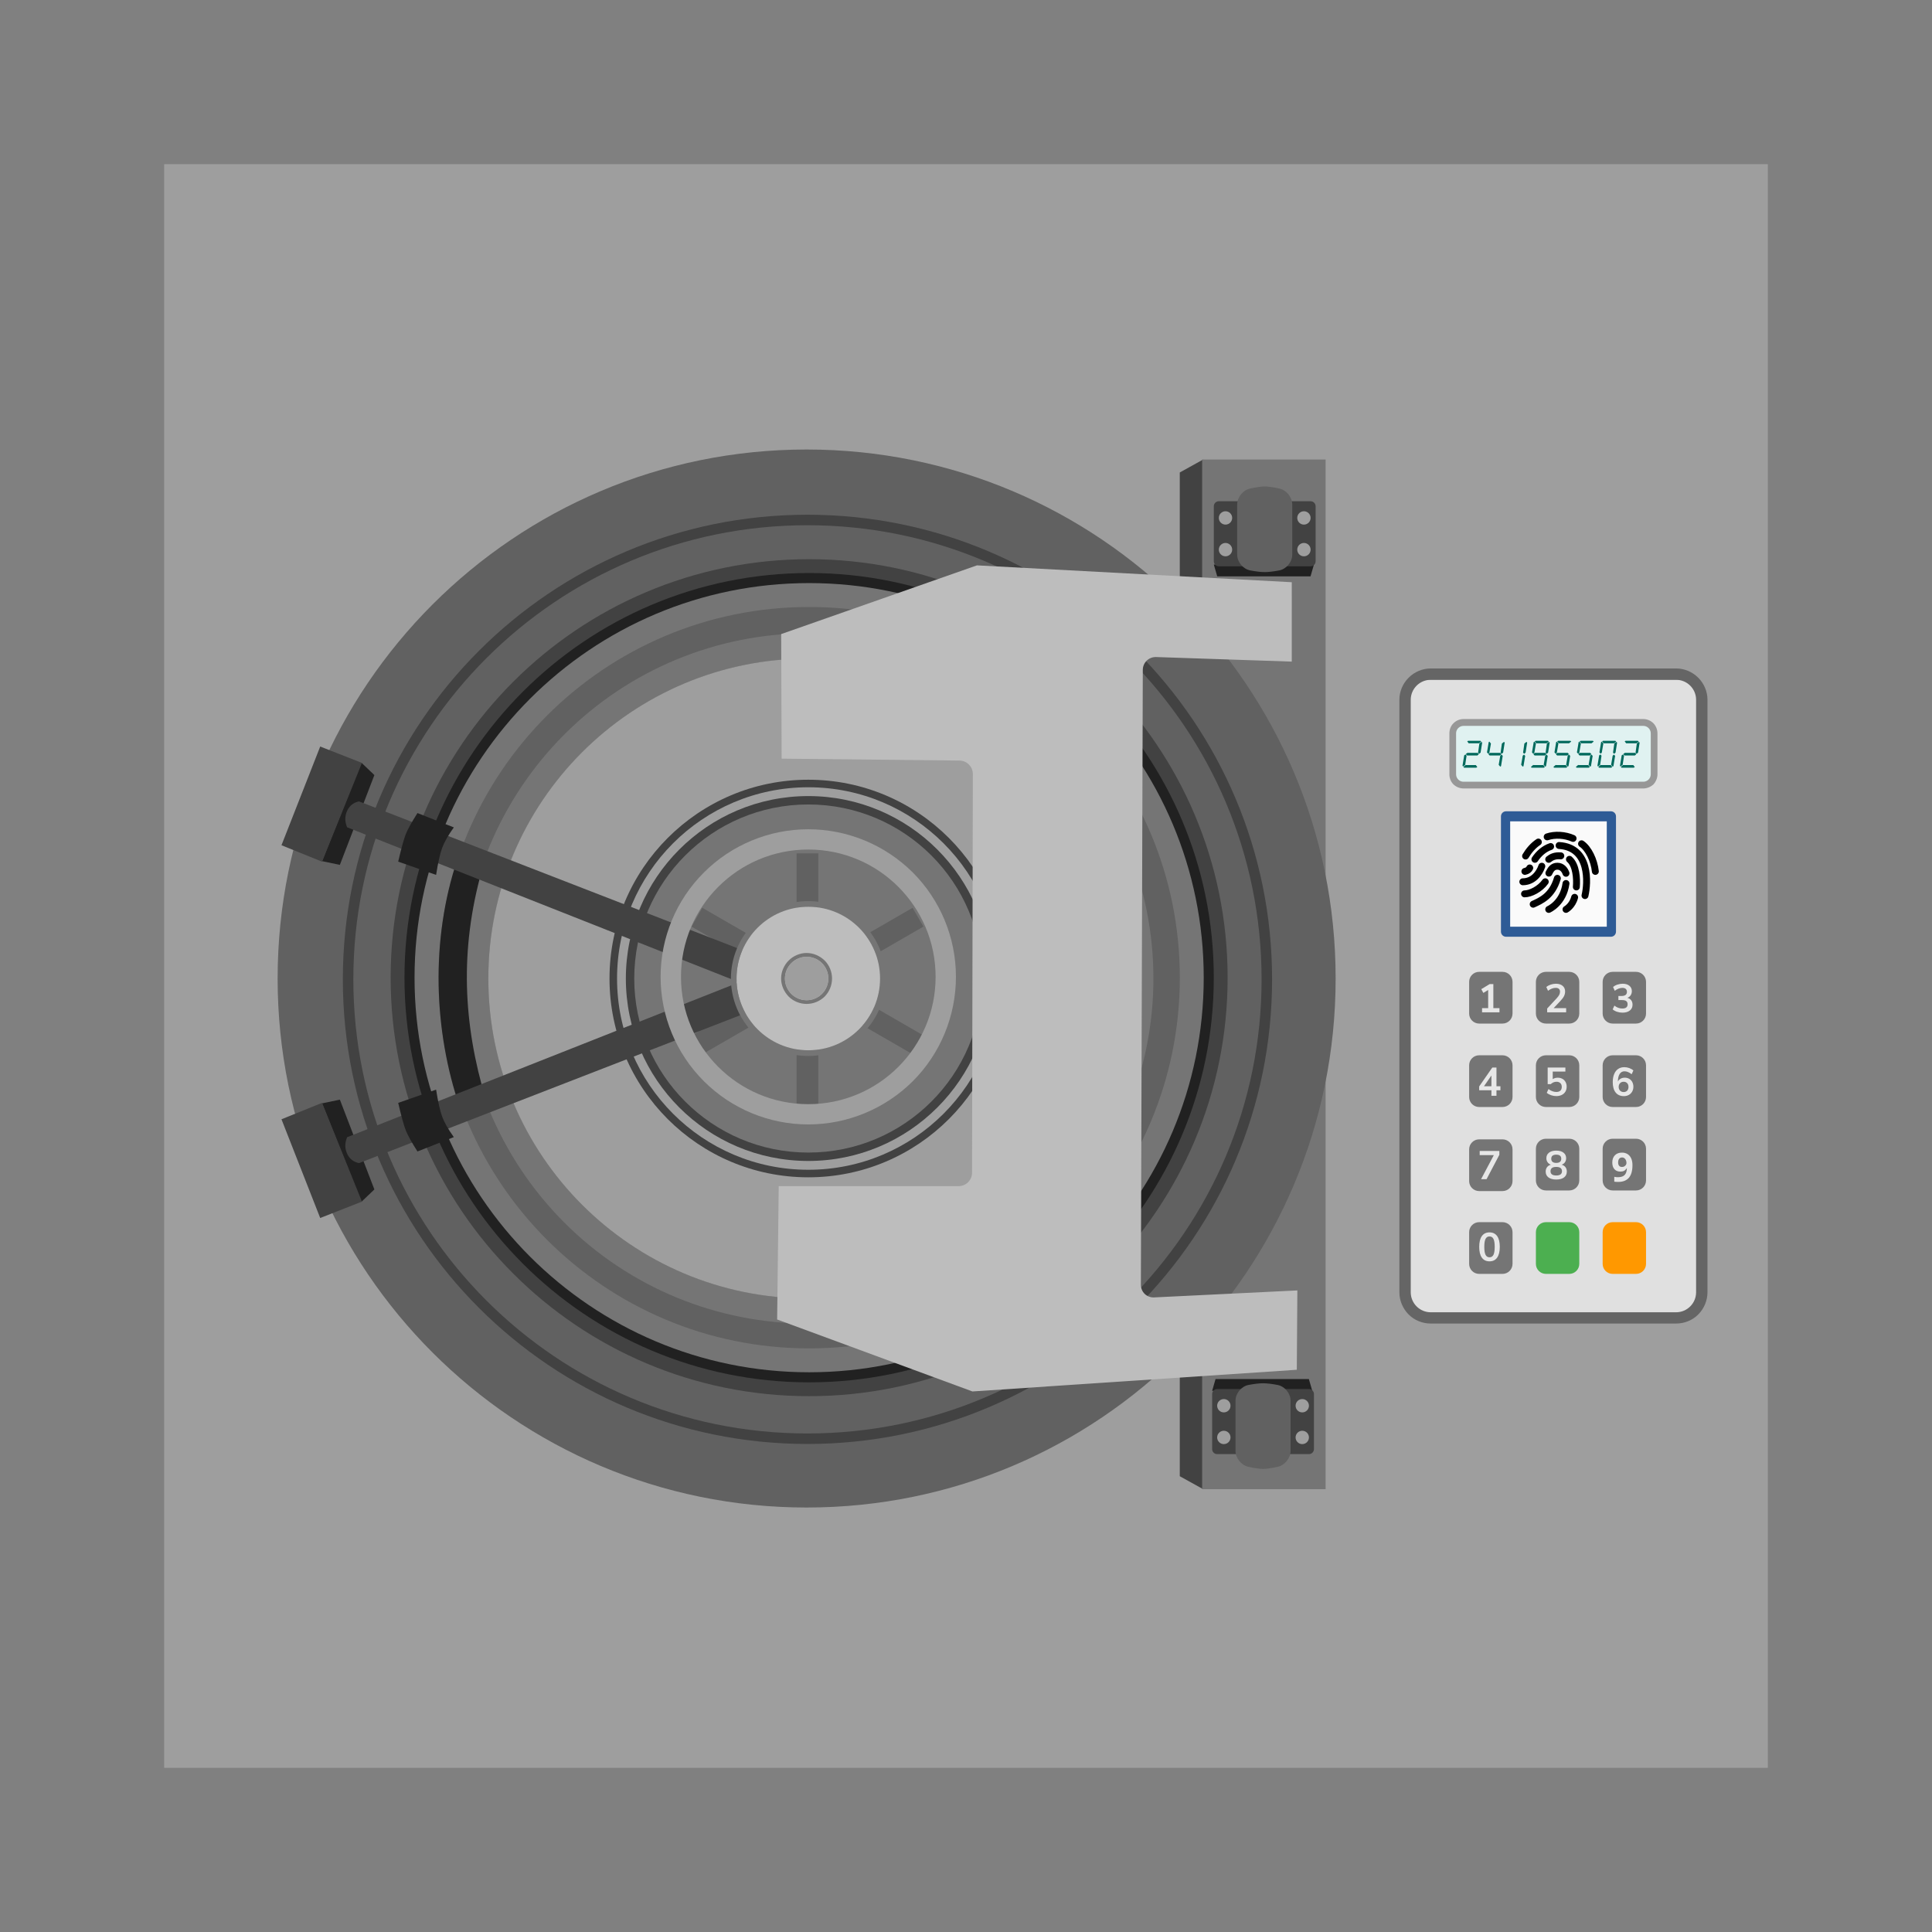 <?xml version="1.0" standalone="no"?>
<!-- Generator: Gravit.io -->
<svg xmlns="http://www.w3.org/2000/svg" xmlns:xlink="http://www.w3.org/1999/xlink" style="isolation:isolate" viewBox="0 0 1024 1024" width="1024" height="1024">
    <rect x="0" y="0" width="1024" height="1024" fill="#808080" stroke="none"/>
    <defs>
        <clipPath id="_clipPath_p3fudrgyEt0JvRwnN728IwUbZ5jbP9MO">
            <rect width="1024" height="1024" />
        </clipPath>
    </defs>
    <g clip-path="url(#_clipPath_p3fudrgyEt0JvRwnN728IwUbZ5jbP9MO)">
        <path d=" M 87 87 L 87 937 L 937 937 L 937 87 L 87 87 Z " fill-rule="evenodd" fill="rgb(158,158,158)" />
        <g id="password">
            <rect x="746.875" y="360.333" width="152.667" height="335.667" transform="matrix(1,0,0,1,0,0)" fill="rgb(224,224,224)" />
            <path d=" M 747.718 370.923 L 747.718 684.919 C 747.718 690.777 752.474 695.533 758.332 695.533 L 888.353 695.533 C 894.211 695.533 898.967 690.777 898.967 684.919 L 898.967 370.923 C 898.967 365.065 894.211 360.309 888.353 360.309 L 758.332 360.309 C 752.474 360.309 747.718 365.065 747.718 370.923 Z  M 741.7 370.9 L 741.7 684.9 C 741.7 689.3 743.5 693.6 746.6 696.7 C 749.7 699.8 753.9 701.5 758.3 701.5 L 888.4 701.5 C 892.8 701.5 897 699.8 900.1 696.7 C 903.2 693.6 905 689.3 905 684.9 L 905 370.9 C 905 366.5 903.2 362.3 900.1 359.2 C 897 356.1 892.8 354.3 888.4 354.3 L 758.3 354.3 C 753.9 354.3 749.7 356.1 746.6 359.2 C 743.5 362.3 741.7 366.5 741.7 370.9 Z " fill-rule="evenodd" fill="rgb(101,101,101)" />
            <path d=" M 778.675 520.403 L 778.675 537.208 C 778.675 540.137 781.053 542.515 783.982 542.515 L 796.365 542.515 C 799.294 542.515 801.672 540.137 801.672 537.208 L 801.672 520.403 C 801.672 517.474 799.294 515.096 796.365 515.096 L 783.982 515.096 C 781.053 515.096 778.675 517.474 778.675 520.403 Z " fill-rule="evenodd" fill="rgb(117,117,117)" />
            <path d=" M 814.055 520.403 L 814.055 537.208 C 814.055 540.137 816.433 542.515 819.362 542.515 L 831.745 542.515 C 834.674 542.515 837.052 540.137 837.052 537.208 L 837.052 520.403 C 837.052 517.474 834.674 515.096 831.745 515.096 L 819.362 515.096 C 816.433 515.096 814.055 517.474 814.055 520.403 Z " fill-rule="evenodd" fill="rgb(117,117,117)" />
            <path d=" M 849.435 520.403 L 849.435 537.208 C 849.435 540.137 851.813 542.515 854.742 542.515 L 867.125 542.515 C 870.054 542.515 872.432 540.137 872.432 537.208 L 872.432 520.403 C 872.432 517.474 870.054 515.096 867.125 515.096 L 854.742 515.096 C 851.813 515.096 849.435 517.474 849.435 520.403 Z " fill-rule="evenodd" fill="rgb(117,117,117)" />
            <path d=" M 778.675 564.627 L 778.675 581.433 C 778.675 584.362 781.053 586.74 783.982 586.74 L 796.365 586.74 C 799.294 586.74 801.672 584.362 801.672 581.433 L 801.672 564.627 C 801.672 561.698 799.294 559.32 796.365 559.32 L 783.982 559.32 C 781.053 559.32 778.675 561.698 778.675 564.627 Z " fill-rule="evenodd" fill="rgb(117,117,117)" />
            <path d=" M 814.055 564.627 L 814.055 581.433 C 814.055 584.362 816.433 586.74 819.362 586.74 L 831.745 586.74 C 834.674 586.74 837.052 584.362 837.052 581.433 L 837.052 564.627 C 837.052 561.698 834.674 559.32 831.745 559.32 L 819.362 559.32 C 816.433 559.32 814.055 561.698 814.055 564.627 Z " fill-rule="evenodd" fill="rgb(117,117,117)" />
            <path d=" M 849.435 564.627 L 849.435 581.433 C 849.435 584.362 851.813 586.74 854.742 586.74 L 867.125 586.74 C 870.054 586.74 872.432 584.362 872.432 581.433 L 872.432 564.627 C 872.432 561.698 870.054 559.32 867.125 559.32 L 854.742 559.32 C 851.813 559.32 849.435 561.698 849.435 564.627 Z " fill-rule="evenodd" fill="rgb(117,117,117)" />
            <path d=" M 778.675 609.186 L 778.675 625.991 C 778.675 628.92 781.053 631.298 783.982 631.298 L 796.365 631.298 C 799.294 631.298 801.672 628.92 801.672 625.991 L 801.672 609.186 C 801.672 606.257 799.294 603.879 796.365 603.879 L 783.982 603.879 C 781.053 603.879 778.675 606.257 778.675 609.186 Z " fill-rule="evenodd" fill="rgb(117,117,117)" />
            <path d=" M 814.055 608.852 L 814.055 625.658 C 814.055 628.587 816.433 630.965 819.362 630.965 L 831.745 630.965 C 834.674 630.965 837.052 628.587 837.052 625.658 L 837.052 608.852 C 837.052 605.923 834.674 603.545 831.745 603.545 L 819.362 603.545 C 816.433 603.545 814.055 605.923 814.055 608.852 Z " fill-rule="evenodd" fill="rgb(117,117,117)" />
            <path d=" M 849.435 608.852 L 849.435 625.658 C 849.435 628.587 851.813 630.965 854.742 630.965 L 867.125 630.965 C 870.054 630.965 872.432 628.587 872.432 625.658 L 872.432 608.852 C 872.432 605.923 870.054 603.545 867.125 603.545 L 854.742 603.545 C 851.813 603.545 849.435 605.923 849.435 608.852 Z " fill-rule="evenodd" fill="rgb(117,117,117)" />
            <path d=" M 778.675 653.077 L 778.675 669.882 C 778.675 672.811 781.053 675.189 783.982 675.189 L 796.365 675.189 C 799.294 675.189 801.672 672.811 801.672 669.882 L 801.672 653.077 C 801.672 650.148 799.294 647.77 796.365 647.77 L 783.982 647.77 C 781.053 647.77 778.675 650.148 778.675 653.077 Z " fill-rule="evenodd" fill="rgb(117,117,117)" />
            <path d=" M 814.055 653.077 L 814.055 669.882 C 814.055 672.811 816.433 675.189 819.362 675.189 L 831.745 675.189 C 834.674 675.189 837.052 672.811 837.052 669.882 L 837.052 653.077 C 837.052 650.148 834.674 647.77 831.745 647.77 L 819.362 647.77 C 816.433 647.77 814.055 650.148 814.055 653.077 Z " fill-rule="evenodd" fill="rgb(76,175,80)" />
            <path d=" M 849.435 653.077 L 849.435 669.882 C 849.435 672.811 851.813 675.189 854.742 675.189 L 867.125 675.189 C 870.054 675.189 872.432 672.811 872.432 669.882 L 872.432 653.077 C 872.432 650.148 870.054 647.77 867.125 647.77 L 854.742 647.77 C 851.813 647.77 849.435 650.148 849.435 653.077 Z " fill-rule="evenodd" fill="rgb(255,152,0)" />
            <path d=" M 791.504 521.591 L 791.504 534.349 L 794.752 534.349 L 794.752 536.557 L 785.518 536.557 L 785.518 534.349 L 788.766 534.349 L 788.766 524.712 L 786.197 526.262 L 785.114 524.266 L 789.551 521.591 L 791.504 521.591 Z " fill="rgb(231,231,231)" />
            <path d=" M 823.445 534.349 L 830.089 534.349 L 830.089 536.557 L 820.027 536.557 L 820.027 534.54 L 825.122 529.064 L 825.122 529.064 Q 826.014 528.087 826.427 527.27 L 826.427 527.27 L 826.427 527.27 Q 826.841 526.453 826.841 525.646 L 826.841 525.646 L 826.841 525.646 Q 826.841 524.627 826.258 524.107 L 826.258 524.107 L 826.258 524.107 Q 825.674 523.587 824.549 523.587 L 824.549 523.587 L 824.549 523.587 Q 822.532 523.587 820.494 525.137 L 820.494 525.137 L 819.581 523.141 L 819.581 523.141 Q 820.473 522.356 821.863 521.878 L 821.863 521.878 L 821.863 521.878 Q 823.254 521.4 824.655 521.4 L 824.655 521.4 L 824.655 521.4 Q 826.905 521.4 828.221 522.504 L 828.221 522.504 L 828.221 522.504 Q 829.537 523.608 829.537 525.476 L 829.537 525.476 L 829.537 525.476 Q 829.537 526.771 828.985 527.907 L 828.985 527.907 L 828.985 527.907 Q 828.434 529.042 827.117 530.443 L 827.117 530.443 L 823.445 534.349 Z " fill="rgb(231,231,231)" />
            <path d=" M 862.54 528.873 L 862.54 528.873 Q 863.856 529.212 864.567 530.157 L 864.567 530.157 L 864.567 530.157 Q 865.278 531.102 865.278 532.503 L 865.278 532.503 L 865.278 532.503 Q 865.278 534.456 863.845 535.591 L 863.845 535.591 L 863.845 535.591 Q 862.412 536.727 859.95 536.727 L 859.95 536.727 L 859.95 536.727 Q 858.443 536.727 857.052 536.26 L 857.052 536.26 L 857.052 536.26 Q 855.662 535.793 854.749 534.986 L 854.749 534.986 L 855.662 532.991 L 855.662 532.991 Q 857.615 534.54 859.844 534.54 L 859.844 534.54 L 859.844 534.54 Q 861.266 534.54 861.966 533.978 L 861.966 533.978 L 861.966 533.978 Q 862.667 533.415 862.667 532.269 L 862.667 532.269 L 862.667 532.269 Q 862.667 531.144 861.956 530.603 L 861.956 530.603 L 861.956 530.603 Q 861.245 530.061 859.759 530.061 L 859.759 530.061 L 857.785 530.061 L 857.785 527.896 L 859.398 527.896 L 859.398 527.896 Q 862.306 527.896 862.306 525.71 L 862.306 525.71 L 862.306 525.71 Q 862.306 524.691 861.68 524.139 L 861.68 524.139 L 861.68 524.139 Q 861.054 523.587 859.907 523.587 L 859.907 523.587 L 859.907 523.587 Q 858.91 523.587 857.88 523.98 L 857.88 523.98 L 857.88 523.98 Q 856.851 524.372 855.874 525.137 L 855.874 525.137 L 854.961 523.141 L 854.961 523.141 Q 855.853 522.334 857.243 521.867 L 857.243 521.867 L 857.243 521.867 Q 858.634 521.4 860.077 521.4 L 860.077 521.4 L 860.077 521.4 Q 862.285 521.4 863.601 522.472 L 863.601 522.472 L 863.601 522.472 Q 864.917 523.544 864.917 525.37 L 864.917 525.37 L 864.917 525.37 Q 864.896 526.622 864.27 527.546 L 864.27 527.546 L 864.27 527.546 Q 863.643 528.469 862.54 528.873 L 862.54 528.873 Z " fill="rgb(231,231,231)" />
            <path d=" M 793.16 575.73 L 795.261 575.73 L 795.261 577.852 L 793.16 577.852 L 793.16 580.782 L 790.485 580.782 L 790.485 577.852 L 783.989 577.852 L 783.989 575.836 L 790.952 565.816 L 793.16 565.816 L 793.16 575.73 Z  M 790.485 570.019 L 786.537 575.73 L 790.485 575.73 L 790.485 570.019 Z " fill-rule="evenodd" fill="rgb(231,231,231)" />
            <path d=" M 825.653 571.208 L 825.653 571.208 Q 827.054 571.208 828.126 571.813 L 828.126 571.813 L 828.126 571.813 Q 829.198 572.418 829.781 573.501 L 829.781 573.501 L 829.781 573.501 Q 830.365 574.583 830.365 575.984 L 830.365 575.984 L 830.365 575.984 Q 830.365 577.47 829.686 578.595 L 829.686 578.595 L 829.686 578.595 Q 829.007 579.721 827.765 580.336 L 827.765 580.336 L 827.765 580.336 Q 826.523 580.952 824.846 580.952 L 824.846 580.952 L 824.846 580.952 Q 823.445 580.952 822.076 580.474 L 822.076 580.474 L 822.076 580.474 Q 820.707 579.996 819.815 579.211 L 819.815 579.211 L 820.728 577.216 L 820.728 577.216 Q 822.766 578.765 824.888 578.765 L 824.888 578.765 L 824.888 578.765 Q 826.289 578.765 827.032 578.065 L 827.032 578.065 L 827.032 578.065 Q 827.775 577.364 827.775 576.069 L 827.775 576.069 L 827.775 576.069 Q 827.775 574.817 827.022 574.084 L 827.022 574.084 L 827.022 574.084 Q 826.268 573.352 824.973 573.352 L 824.973 573.352 L 824.973 573.352 Q 824.103 573.352 823.328 573.681 L 823.328 573.681 L 823.328 573.681 Q 822.553 574.01 821.938 574.626 L 821.938 574.626 L 820.303 574.626 L 820.303 565.816 L 829.686 565.816 L 829.686 567.939 L 822.978 567.939 L 822.978 571.972 L 822.978 571.972 Q 824.061 571.208 825.653 571.208 L 825.653 571.208 Z " fill="rgb(231,231,231)" />
            <path d=" M 861.16 571.187 L 861.16 571.187 Q 862.476 571.187 863.516 571.792 L 863.516 571.792 L 863.516 571.792 Q 864.556 572.397 865.14 573.49 L 865.14 573.49 L 865.14 573.49 Q 865.724 574.583 865.724 575.984 L 865.724 575.984 L 865.724 575.984 Q 865.724 577.428 865.087 578.564 L 865.087 578.564 L 865.087 578.564 Q 864.45 579.699 863.304 580.336 L 863.304 580.336 L 863.304 580.336 Q 862.158 580.973 860.714 580.973 L 860.714 580.973 L 860.714 580.973 Q 857.87 580.973 856.331 579.052 L 856.331 579.052 L 856.331 579.052 Q 854.791 577.131 854.791 573.564 L 854.791 573.564 L 854.791 573.564 Q 854.791 571.102 855.524 569.308 L 855.524 569.308 L 855.524 569.308 Q 856.256 567.514 857.636 566.57 L 857.636 566.57 L 857.636 566.57 Q 859.016 565.625 860.905 565.625 L 860.905 565.625 L 860.905 565.625 Q 862.242 565.625 863.516 566.082 L 863.516 566.082 L 863.516 566.082 Q 864.79 566.538 865.724 567.366 L 865.724 567.366 L 864.811 569.361 L 864.811 569.361 Q 862.837 567.812 861.011 567.812 L 861.011 567.812 L 861.011 567.812 Q 859.377 567.812 858.464 569.202 L 858.464 569.202 L 858.464 569.202 Q 857.551 570.593 857.509 573.225 L 857.509 573.225 L 857.509 573.225 Q 857.997 572.27 858.973 571.728 L 858.973 571.728 L 858.973 571.728 Q 859.95 571.187 861.16 571.187 L 861.16 571.187 Z  M 860.587 578.808 L 860.587 578.808 Q 861.754 578.808 862.444 578.065 L 862.444 578.065 L 862.444 578.065 Q 863.134 577.322 863.134 576.069 L 863.134 576.069 L 863.134 576.069 Q 863.134 574.838 862.434 574.095 L 862.434 574.095 L 862.434 574.095 Q 861.733 573.352 860.565 573.352 L 860.565 573.352 L 860.565 573.352 Q 859.398 573.352 858.666 574.106 L 858.666 574.106 L 858.666 574.106 Q 857.933 574.859 857.933 576.069 L 857.933 576.069 L 857.933 576.069 Q 857.933 577.301 858.666 578.054 L 858.666 578.054 L 858.666 578.054 Q 859.398 578.808 860.587 578.808 L 860.587 578.808 Z " fill-rule="evenodd" fill="rgb(231,231,231)" />
            <path d=" M 784.265 612.249 L 784.265 610.041 L 794.688 610.041 L 794.688 612.079 L 787.895 625.007 L 784.987 625.007 L 791.759 612.249 L 784.265 612.249 Z " fill="rgb(231,231,231)" />
            <path d=" M 827.712 617.322 L 827.712 617.322 Q 829.028 617.683 829.739 618.638 L 829.739 618.638 L 829.739 618.638 Q 830.45 619.594 830.45 620.973 L 830.45 620.973 L 830.45 620.973 Q 830.45 622.948 828.964 624.062 L 828.964 624.062 L 828.964 624.062 Q 827.478 625.176 824.846 625.176 L 824.846 625.176 L 824.846 625.176 Q 822.214 625.176 820.728 624.062 L 820.728 624.062 L 820.728 624.062 Q 819.242 622.948 819.242 620.973 L 819.242 620.973 L 819.242 620.973 Q 819.242 619.594 819.964 618.628 L 819.964 618.628 L 819.964 618.628 Q 820.685 617.662 822.001 617.322 L 822.001 617.322 L 822.001 617.322 Q 820.876 616.898 820.24 615.995 L 820.24 615.995 L 820.24 615.995 Q 819.603 615.093 819.603 613.883 L 819.603 613.883 L 819.603 613.883 Q 819.603 612.015 821.004 610.933 L 821.004 610.933 L 821.004 610.933 Q 822.405 609.85 824.846 609.85 L 824.846 609.85 L 824.846 609.85 Q 827.287 609.85 828.688 610.933 L 828.688 610.933 L 828.688 610.933 Q 830.089 612.015 830.089 613.883 L 830.089 613.883 L 830.089 613.883 Q 830.089 615.114 829.452 616.027 L 829.452 616.027 L 829.452 616.027 Q 828.816 616.94 827.712 617.322 L 827.712 617.322 Z  M 824.846 611.994 L 824.846 611.994 Q 822.193 611.994 822.193 614.159 L 822.193 614.159 L 822.193 614.159 Q 822.193 615.242 822.861 615.804 L 822.861 615.804 L 822.861 615.804 Q 823.53 616.367 824.846 616.367 L 824.846 616.367 L 824.846 616.367 Q 826.162 616.367 826.831 615.804 L 826.831 615.804 L 826.831 615.804 Q 827.499 615.242 827.499 614.159 L 827.499 614.159 L 827.499 614.159 Q 827.499 611.994 824.846 611.994 L 824.846 611.994 Z  M 824.846 623.032 L 824.846 623.032 Q 827.882 623.032 827.882 620.761 L 827.882 620.761 L 827.882 620.761 Q 827.882 618.49 824.846 618.49 L 824.846 618.49 L 824.846 618.49 Q 821.81 618.49 821.81 620.761 L 821.81 620.761 L 821.81 620.761 Q 821.81 623.032 824.846 623.032 L 824.846 623.032 Z " fill-rule="evenodd" fill="rgb(231,231,231)" />
            <path d=" M 865.238 617.549 L 865.238 617.549 L 865.238 617.549 Q 865.238 622.026 863.352 624.234 L 863.352 624.234 L 863.352 624.234 Q 861.465 626.442 857.641 626.442 L 857.641 626.442 L 857.641 626.442 Q 856.293 626.442 855.599 626.297 L 855.599 626.297 L 855.599 623.726 L 855.599 623.726 Q 856.469 623.944 857.423 623.944 L 857.423 623.944 L 857.423 623.944 Q 859.03 623.944 860.066 623.472 L 860.066 623.472 L 860.066 623.472 Q 861.103 623.001 861.652 621.99 L 861.652 621.99 L 861.652 621.99 Q 862.201 620.979 862.284 619.207 L 862.284 619.207 L 862.16 619.207 L 862.16 619.207 Q 861.559 620.181 860.771 620.575 L 860.771 620.575 L 860.771 620.575 Q 859.983 620.969 858.802 620.969 L 858.802 620.969 L 858.802 620.969 Q 856.822 620.969 855.682 619.699 L 855.682 619.699 L 855.682 619.699 Q 854.542 618.43 854.542 616.17 L 854.542 616.17 L 854.542 616.17 Q 854.542 613.734 855.925 612.319 L 855.925 612.319 L 855.925 612.319 Q 857.309 610.905 859.693 610.905 L 859.693 610.905 L 859.693 610.905 Q 861.372 610.905 862.632 611.692 L 862.632 611.692 L 862.632 611.692 Q 863.891 612.48 864.565 613.978 L 864.565 613.978 L 864.565 613.978 Q 865.238 615.476 865.238 617.549 Z  M 859.755 613.475 L 859.755 613.475 L 859.755 613.475 Q 858.76 613.475 858.2 614.159 L 858.2 614.159 L 858.2 614.159 Q 857.641 614.843 857.641 616.129 L 857.641 616.129 L 857.641 616.129 Q 857.641 617.227 858.149 617.87 L 858.149 617.87 L 858.149 617.87 Q 858.656 618.513 859.693 618.513 L 859.693 618.513 L 859.693 618.513 Q 860.667 618.513 861.362 617.875 L 861.362 617.875 L 861.362 617.875 Q 862.056 617.238 862.056 616.408 L 862.056 616.408 L 862.056 616.408 Q 862.056 615.175 861.408 614.325 L 861.408 614.325 L 861.408 614.325 Q 860.761 613.475 859.755 613.475 Z " fill-rule="evenodd" fill="rgb(231,231,231)" />
            <path d=" M 789.466 668.538 L 789.466 668.538 Q 786.813 668.538 785.412 666.574 L 785.412 666.574 L 785.412 666.574 Q 784.011 664.611 784.011 660.854 L 784.011 660.854 L 784.011 660.854 Q 784.011 657.117 785.412 655.154 L 785.412 655.154 L 785.412 655.154 Q 786.813 653.19 789.466 653.19 L 789.466 653.19 L 789.466 653.19 Q 792.12 653.19 793.521 655.154 L 793.521 655.154 L 793.521 655.154 Q 794.922 657.117 794.922 660.854 L 794.922 660.854 L 794.922 660.854 Q 794.922 664.59 793.521 666.564 L 793.521 666.564 L 793.521 666.564 Q 792.12 668.538 789.466 668.538 L 789.466 668.538 Z  M 789.466 666.394 L 789.466 666.394 Q 790.91 666.394 791.568 665.067 L 791.568 665.067 L 791.568 665.067 Q 792.226 663.74 792.226 660.854 L 792.226 660.854 L 792.226 660.854 Q 792.226 657.945 791.568 656.64 L 791.568 656.64 L 791.568 656.64 Q 790.91 655.334 789.466 655.334 L 789.466 655.334 L 789.466 655.334 Q 788.023 655.334 787.365 656.65 L 787.365 656.65 L 787.365 656.65 Q 786.707 657.966 786.707 660.854 L 786.707 660.854 L 786.707 660.854 Q 786.707 663.74 787.365 665.067 L 787.365 665.067 L 787.365 665.067 Q 788.023 666.394 789.466 666.394 L 789.466 666.394 Z " fill-rule="evenodd" fill="rgb(231,231,231)" />
            <path d=" M 795.536 432.693 L 795.536 493.807 C 795.536 495.293 796.743 496.5 798.229 496.5 L 853.817 496.5 C 855.304 496.5 856.511 495.293 856.511 493.807 L 856.511 432.693 C 856.511 431.207 855.304 430 853.817 430 L 798.229 430 C 796.743 430 795.536 431.207 795.536 432.693 Z " fill-rule="evenodd" fill="rgb(46,91,150)" />
            <path d=" M 800.422 435.329 L 800.422 491.171 L 851.625 491.171 L 851.625 435.329 L 800.422 435.329 Z " fill-rule="evenodd" fill="rgb(250,250,250)" />
            <path d=" M 838.248 447.215 C 841.91 449.687 844.931 455.911 845.572 461.861 M 820.032 443.553 C 824.06 442.18 829.461 442.455 833.763 444.377 M 808.59 453.714 C 810.329 450.785 812.617 448.13 815.364 446.3 M 812.617 479.254 C 816.554 477.423 822.687 474.951 825.433 465.523 M 819.025 467.354 C 816.187 471.29 811.153 473.761 808.04 473.761 M 830.01 462.868 C 829.369 461.037 827.904 459.115 825.433 459.115 C 822.87 459.115 821.863 460.946 820.947 462.777 M 820.856 482 C 820.856 482 828.545 478.705 830.01 468.269 M 817.194 459.115 C 815.913 462.868 812.617 467.354 807.125 467.354 M 827.264 453.623 C 824.06 453.348 822.229 454.355 820.856 455.454 M 835.502 470.1 C 835.868 465.614 835.411 458.566 831.841 455.454 M 830.01 482 C 830.01 482 833.397 480.169 834.587 475.592 M 810.787 460.031 C 810.42 460.854 809.597 461.587 808.223 461.861 M 821.863 448.68 C 818.384 449.87 815.547 452.433 813.533 455.454 M 840.079 474.677 C 841.635 468.178 842.917 449.137 826.348 448.13" fill="none" vector-effect="non-scaling-stroke" stroke-width="3.662" stroke="rgb(0,0,0)" stroke-linejoin="round" stroke-linecap="round" stroke-miterlimit="10" />
            <rect x="771.75" y="384.25" width="103.5" height="30.5" transform="matrix(1,0,0,1,0,0)" fill="rgb(224,242,241)" />
            <path d=" M 771.745 388.699 L 771.745 410.368 C 771.745 412.559 773.524 414.337 775.714 414.337 L 870.972 414.337 C 873.163 414.337 874.941 412.559 874.941 410.368 L 874.941 388.699 C 874.941 386.508 873.163 384.729 870.972 384.729 L 775.714 384.729 C 773.524 384.729 771.745 386.508 771.745 388.699 Z  M 768.2 388.73 L 768.2 410.359 C 768.2 412.334 768.918 414.308 770.354 415.744 C 771.79 417.091 773.675 417.898 775.739 417.898 L 870.961 417.898 C 872.936 417.898 874.91 417.091 876.346 415.744 C 877.692 414.308 878.5 412.334 878.5 410.359 L 878.5 388.73 C 878.5 386.666 877.692 384.781 876.346 383.345 C 874.91 381.909 872.936 381.102 870.961 381.102 L 775.739 381.102 C 773.675 381.102 771.79 381.909 770.354 383.345 C 768.918 384.781 768.2 386.666 768.2 388.73 Z " fill-rule="evenodd" fill="rgb(151,151,151)" />
            <path d=" M 777.66 392.923 L 778.147 392.645 L 784.673 392.645 L 785.081 393.052 L 783.918 393.966 L 778.435 393.966 L 777.66 392.923 Z  M 784.097 394.085 L 785.229 393.201 L 785.577 393.619 L 784.743 398.903 L 783.978 399.529 L 783.422 398.903 L 784.097 394.085 Z  M 776.895 399.668 L 777.73 399.042 L 783.243 399.042 L 783.839 399.698 L 783.054 400.423 L 777.591 400.423 L 776.895 399.668 Z  M 776.061 400.353 L 776.756 399.867 L 777.313 400.562 L 776.588 405.35 L 775.435 406.264 L 775.157 405.846 L 776.061 400.353 Z  M 775.644 406.472 L 776.786 405.489 L 782.22 405.499 L 783.004 406.542 L 782.448 406.889 L 775.992 406.889 L 775.644 406.472 Z  M 789.044 393.34 L 789.392 393.062 L 790.226 394.105 L 789.392 398.973 L 788.746 399.469 L 788.14 398.764 L 789.044 393.34 Z  M 796.037 394.085 L 797.169 393.201 L 797.517 393.619 L 796.683 398.903 L 795.918 399.529 L 795.361 398.903 L 796.037 394.085 Z  M 788.835 399.668 L 789.67 399.042 L 795.183 399.042 L 795.779 399.698 L 794.994 400.423 L 789.531 400.423 L 788.835 399.668 Z  M 795.163 400.552 L 795.848 399.936 L 796.474 400.631 L 795.57 406.075 L 795.153 406.333 L 794.338 405.35 L 795.163 400.552 Z  M 807.947 394.085 L 809.079 393.201 L 809.427 393.619 L 808.593 398.903 L 807.828 399.529 L 807.271 398.903 L 807.947 394.085 Z  M 807.073 400.552 L 807.758 399.936 L 808.384 400.631 L 807.48 406.075 L 807.063 406.333 L 806.248 405.35 L 807.073 400.552 Z  M 813.45 392.923 L 813.937 392.645 L 820.463 392.645 L 820.87 393.052 L 819.708 393.966 L 814.225 393.966 L 813.45 392.923 Z  M 812.894 393.34 L 813.241 393.062 L 814.076 394.105 L 813.241 398.973 L 812.596 399.469 L 811.99 398.764 L 812.894 393.34 Z  M 819.887 394.085 L 821.019 393.201 L 821.367 393.619 L 820.532 398.903 L 819.768 399.529 L 819.211 398.903 L 819.887 394.085 Z  M 812.685 399.668 L 813.52 399.042 L 819.032 399.042 L 819.628 399.698 L 818.844 400.423 L 813.38 400.423 L 812.685 399.668 Z  M 819.013 400.552 L 819.698 399.936 L 820.324 400.631 L 819.42 406.075 L 819.003 406.333 L 818.188 405.35 L 819.013 400.552 Z  M 811.434 406.472 L 812.576 405.489 L 818.009 405.499 L 818.794 406.542 L 818.238 406.889 L 811.781 406.889 L 811.434 406.472 Z  M 825.36 392.923 L 825.847 392.645 L 832.373 392.645 L 832.78 393.052 L 831.618 393.966 L 826.135 393.966 L 825.36 392.923 Z  M 824.804 393.34 L 825.151 393.062 L 825.986 394.105 L 825.151 398.973 L 824.506 399.469 L 823.9 398.764 L 824.804 393.34 Z  M 824.595 399.668 L 825.43 399.042 L 830.943 399.042 L 831.539 399.698 L 830.754 400.423 L 825.29 400.423 L 824.595 399.668 Z  M 830.923 400.552 L 831.608 399.936 L 832.234 400.631 L 831.33 406.075 L 830.913 406.333 L 830.098 405.35 L 830.923 400.552 Z  M 823.344 406.472 L 824.486 405.489 L 829.919 405.499 L 830.704 406.542 L 830.148 406.889 L 823.691 406.889 L 823.344 406.472 Z  M 837.27 392.923 L 837.757 392.645 L 844.283 392.645 L 844.69 393.052 L 843.528 393.966 L 838.045 393.966 L 837.27 392.923 Z  M 836.714 393.34 L 837.061 393.062 L 837.896 394.105 L 837.061 398.973 L 836.416 399.469 L 835.81 398.764 L 836.714 393.34 Z  M 836.505 399.668 L 837.34 399.042 L 842.853 399.042 L 843.449 399.698 L 842.664 400.423 L 837.201 400.423 L 836.505 399.668 Z  M 842.833 400.552 L 843.518 399.936 L 844.144 400.631 L 843.24 406.075 L 842.823 406.333 L 842.008 405.35 L 842.833 400.552 Z  M 835.254 406.472 L 836.396 405.489 L 841.829 405.499 L 842.614 406.542 L 842.058 406.889 L 835.601 406.889 L 835.254 406.472 Z  M 849.18 392.923 L 849.667 392.645 L 856.193 392.645 L 856.6 393.052 L 855.438 393.966 L 849.955 393.966 L 849.18 392.923 Z  M 848.624 393.34 L 848.971 393.062 L 849.806 394.105 L 848.971 398.973 L 848.326 399.469 L 847.72 398.764 L 848.624 393.34 Z  M 855.617 394.085 L 856.749 393.201 L 857.097 393.619 L 856.263 398.903 L 855.498 399.529 L 854.941 398.903 L 855.617 394.085 Z  M 847.581 400.353 L 848.276 399.867 L 848.832 400.562 L 848.107 405.35 L 846.955 406.264 L 846.677 405.846 L 847.581 400.353 Z  M 854.743 400.552 L 855.428 399.936 L 856.054 400.631 L 855.15 406.075 L 854.733 406.333 L 853.918 405.35 L 854.743 400.552 Z  M 847.164 406.472 L 848.306 405.489 L 853.739 405.499 L 854.524 406.542 L 853.968 406.889 L 847.511 406.889 L 847.164 406.472 Z  M 861.12 392.923 L 861.607 392.645 L 868.133 392.645 L 868.54 393.052 L 867.378 393.966 L 861.895 393.966 L 861.12 392.923 Z  M 867.557 394.085 L 868.689 393.201 L 869.037 393.619 L 868.202 398.903 L 867.437 399.529 L 866.881 398.903 L 867.557 394.085 Z  M 860.355 399.668 L 861.189 399.042 L 866.702 399.042 L 867.298 399.698 L 866.514 400.423 L 861.05 400.423 L 860.355 399.668 Z  M 859.521 400.353 L 860.216 399.867 L 860.772 400.562 L 860.047 405.35 L 858.895 406.264 L 858.617 405.846 L 859.521 400.353 Z  M 859.103 406.472 L 860.246 405.489 L 865.679 405.499 L 866.464 406.542 L 865.908 406.889 L 859.451 406.889 L 859.103 406.472 Z " fill-rule="evenodd" fill="rgb(0,105,92)" />
        </g>
        <g id="lock">
            <path d=" M 424.877 399.227 L 424.877 636.272 L 431.953 636.272 L 431.953 399.227 L 424.877 399.227 Z " fill-rule="evenodd" fill="rgb(216,216,216)" />
            <path d=" M 625.311 782.428 L 637.694 789.289 L 637.694 243.556 L 625.311 250.417 L 625.311 782.428 Z " fill-rule="evenodd" fill="rgb(66,66,66)" />
            <path d=" M 637.156 243.556 L 637.156 789.289 L 702.609 789.289 L 702.609 243.556 L 637.156 243.556 Z " fill-rule="evenodd" fill="rgb(117,117,117)" />
            <g id="Group 1">
                <path d=" M 401.88 706.207 L 454.95 706.207 L 453.147 699.955 L 403.683 699.955 L 401.88 706.207 Z " fill-rule="evenodd" fill="rgb(56,56,56)" />
                <path d=" M 401.88 707.916 L 401.88 737.104 C 401.88 738.569 403.069 739.758 404.534 739.758 L 453.181 739.758 C 454.646 739.758 455.835 738.569 455.835 737.104 L 455.835 707.916 C 455.835 706.451 454.646 705.262 453.181 705.262 L 404.534 705.262 C 403.069 705.262 401.88 706.451 401.88 707.916 Z " fill-rule="evenodd" fill="rgb(89,89,89)" />
                <path d=" M 428.857 702.204 Q 425.923 702.204 421.219 703.081 C 417.38 703.797 414.263 707.548 414.263 711.454 L 414.263 737.989 C 414.263 741.894 417.367 745.712 421.19 746.509 Q 426.419 747.599 428.857 747.599 Q 431.296 747.599 436.525 746.509 C 440.348 745.712 443.452 741.894 443.452 737.989 L 443.452 711.454 C 443.452 707.548 440.335 703.797 436.495 703.081 Q 431.791 702.204 428.857 702.204 Z " fill-rule="evenodd" fill="rgb(84,84,84)" />
                <path d=" M 408.072 717.645 C 410.026 717.645 411.61 716.061 411.61 714.107 C 411.61 712.153 410.026 710.569 408.072 710.569 C 406.118 710.569 404.534 712.153 404.534 714.107 C 404.534 716.061 406.118 717.645 408.072 717.645 Z " fill-rule="evenodd" fill="rgb(138,138,138)" />
                <path d=" M 408.072 734.451 C 410.026 734.451 411.61 732.867 411.61 730.913 C 411.61 728.959 410.026 727.375 408.072 727.375 C 406.118 727.375 404.534 728.959 404.534 730.913 C 404.534 732.867 406.118 734.451 408.072 734.451 Z " fill-rule="evenodd" fill="rgb(138,138,138)" />
                <path d=" M 449.643 717.645 C 451.597 717.645 453.181 716.061 453.181 714.107 C 453.181 712.153 451.597 710.569 449.643 710.569 C 447.689 710.569 446.105 712.153 446.105 714.107 C 446.105 716.061 447.689 717.645 449.643 717.645 Z " fill-rule="evenodd" fill="rgb(138,138,138)" />
                <path d=" M 449.643 734.451 C 451.597 734.451 453.181 732.867 453.181 730.913 C 453.181 728.959 451.597 727.375 449.643 727.375 C 447.689 727.375 446.105 728.959 446.105 730.913 C 446.105 732.867 447.689 734.451 449.643 734.451 Z " fill-rule="evenodd" fill="rgb(138,138,138)" />
            </g>
            <g id="Group 4">
                <path d=" M 401.88 332.829 L 454.95 332.829 L 453.147 339.081 L 403.683 339.081 L 401.88 332.829 Z " fill-rule="evenodd" fill="rgb(56,56,56)" />
                <path d=" M 401.88 331.121 L 401.88 301.932 C 401.88 300.468 403.069 299.279 404.534 299.279 L 453.181 299.279 C 454.646 299.279 455.835 300.468 455.835 301.932 L 455.835 331.121 C 455.835 332.585 454.646 333.774 453.181 333.774 L 404.534 333.774 C 403.069 333.774 401.88 332.585 401.88 331.121 Z " fill-rule="evenodd" fill="rgb(89,89,89)" />
                <path d=" M 428.857 336.832 Q 425.923 336.832 421.219 335.955 C 417.38 335.24 414.263 331.488 414.263 327.583 L 414.263 301.048 C 414.263 297.143 417.367 293.325 421.19 292.528 Q 426.419 291.438 428.857 291.438 Q 431.296 291.438 436.525 292.528 C 440.348 293.325 443.452 297.143 443.452 301.048 L 443.452 327.583 C 443.452 331.488 440.335 335.24 436.495 335.955 Q 431.791 336.832 428.857 336.832 Z " fill-rule="evenodd" fill="rgb(84,84,84)" />
                <path d=" M 408.072 321.391 C 410.026 321.391 411.61 322.975 411.61 324.929 C 411.61 326.883 410.026 328.467 408.072 328.467 C 406.118 328.467 404.534 326.883 404.534 324.929 C 404.534 322.975 406.118 321.391 408.072 321.391 Z " fill-rule="evenodd" fill="rgb(138,138,138)" />
                <path d=" M 408.072 304.586 C 410.026 304.586 411.61 306.17 411.61 308.124 C 411.61 310.078 410.026 311.662 408.072 311.662 C 406.118 311.662 404.534 310.078 404.534 308.124 C 404.534 306.17 406.118 304.586 408.072 304.586 Z " fill-rule="evenodd" fill="rgb(138,138,138)" />
                <path d=" M 449.643 321.391 C 451.597 321.391 453.181 322.975 453.181 324.929 C 453.181 326.883 451.597 328.467 449.643 328.467 C 447.689 328.467 446.105 326.883 446.105 324.929 C 446.105 322.975 447.689 321.391 449.643 321.391 Z " fill-rule="evenodd" fill="rgb(138,138,138)" />
                <path d=" M 449.643 304.586 C 451.597 304.586 453.181 306.17 453.181 308.124 C 453.181 310.078 451.597 311.662 449.643 311.662 C 447.689 311.662 446.105 310.078 446.105 308.124 C 446.105 306.17 447.689 304.586 449.643 304.586 Z " fill-rule="evenodd" fill="rgb(138,138,138)" />
            </g>
            <g id="Group 2">
                <path d=" M 642.463 737.165 L 695.533 737.165 L 693.73 730.913 L 644.266 730.913 L 642.463 737.165 Z " fill-rule="evenodd" fill="rgb(33,33,33)" />
                <path d=" M 642.463 738.873 L 642.463 768.061 C 642.463 769.526 643.652 770.715 645.117 770.715 L 693.764 770.715 C 695.228 770.715 696.417 769.526 696.417 768.061 L 696.417 738.873 C 696.417 737.409 695.228 736.22 693.764 736.22 L 645.117 736.22 C 643.652 736.22 642.463 737.409 642.463 738.873 Z " fill-rule="evenodd" fill="rgb(66,66,66)" />
                <path d=" M 669.44 733.162 Q 666.506 733.162 661.802 734.039 C 657.963 734.754 654.846 738.506 654.846 742.411 L 654.846 768.946 C 654.846 772.851 657.95 776.669 661.773 777.466 Q 667.001 778.556 669.44 778.556 Q 671.879 778.556 677.107 777.466 C 680.93 776.669 684.034 772.851 684.034 768.946 L 684.034 742.411 C 684.034 738.506 680.917 734.754 677.078 734.039 Q 672.374 733.162 669.44 733.162 Z " fill-rule="evenodd" fill="rgb(97,97,97)" />
                <path d=" M 648.655 748.602 C 650.609 748.602 652.193 747.019 652.193 745.065 C 652.193 743.111 650.609 741.527 648.655 741.527 C 646.701 741.527 645.117 743.111 645.117 745.065 C 645.117 747.019 646.701 748.602 648.655 748.602 Z " fill-rule="evenodd" fill="rgb(158,158,158)" />
                <path d=" M 648.655 765.408 C 650.609 765.408 652.193 763.824 652.193 761.87 C 652.193 759.916 650.609 758.332 648.655 758.332 C 646.701 758.332 645.117 759.916 645.117 761.87 C 645.117 763.824 646.701 765.408 648.655 765.408 Z " fill-rule="evenodd" fill="rgb(158,158,158)" />
                <path d=" M 690.226 748.602 C 692.18 748.602 693.764 747.019 693.764 745.065 C 693.764 743.111 692.18 741.527 690.226 741.527 C 688.272 741.527 686.688 743.111 686.688 745.065 C 686.688 747.019 688.272 748.602 690.226 748.602 Z " fill-rule="evenodd" fill="rgb(158,158,158)" />
                <path d=" M 690.226 765.408 C 692.18 765.408 693.764 763.824 693.764 761.87 C 693.764 759.916 692.18 758.332 690.226 758.332 C 688.272 758.332 686.688 759.916 686.688 761.87 C 686.688 763.824 688.272 765.408 690.226 765.408 Z " fill-rule="evenodd" fill="rgb(158,158,158)" />
            </g>
            <g id="Group 3">
                <path d=" M 643.348 299.218 L 696.417 299.218 L 694.615 305.47 L 645.15 305.47 L 643.348 299.218 Z " fill-rule="evenodd" fill="rgb(33,33,33)" />
                <path d=" M 643.348 297.51 L 643.348 268.322 C 643.348 266.857 644.537 265.668 646.001 265.668 L 694.648 265.668 C 696.113 265.668 697.302 266.857 697.302 268.322 L 697.302 297.51 C 697.302 298.974 696.113 300.163 694.648 300.163 L 646.001 300.163 C 644.537 300.163 643.348 298.974 643.348 297.51 Z " fill-rule="evenodd" fill="rgb(66,66,66)" />
                <path d=" M 670.325 303.221 Q 667.391 303.221 662.687 302.344 C 658.847 301.629 655.73 297.877 655.73 293.972 L 655.73 267.437 C 655.73 263.532 658.834 259.714 662.657 258.917 Q 667.886 257.827 670.325 257.827 Q 672.763 257.827 677.992 258.917 C 681.815 259.714 684.919 263.532 684.919 267.437 L 684.919 293.972 C 684.919 297.877 681.802 301.629 677.963 302.344 Q 673.259 303.221 670.325 303.221 Z " fill-rule="evenodd" fill="rgb(97,97,97)" />
                <path d=" M 649.539 287.78 C 651.493 287.78 653.077 289.364 653.077 291.318 C 653.077 293.272 651.493 294.856 649.539 294.856 C 647.585 294.856 646.001 293.272 646.001 291.318 C 646.001 289.364 647.585 287.78 649.539 287.78 Z " fill-rule="evenodd" fill="rgb(158,158,158)" />
                <path d=" M 649.539 270.975 C 651.493 270.975 653.077 272.559 653.077 274.513 C 653.077 276.467 651.493 278.051 649.539 278.051 C 647.585 278.051 646.001 276.467 646.001 274.513 C 646.001 272.559 647.585 270.975 649.539 270.975 Z " fill-rule="evenodd" fill="rgb(158,158,158)" />
                <path d=" M 691.11 287.78 C 693.064 287.78 694.648 289.364 694.648 291.318 C 694.648 293.272 693.064 294.856 691.11 294.856 C 689.156 294.856 687.572 293.272 687.572 291.318 C 687.572 289.364 689.156 287.78 691.11 287.78 Z " fill-rule="evenodd" fill="rgb(158,158,158)" />
                <path d=" M 691.11 270.975 C 693.064 270.975 694.648 272.559 694.648 274.513 C 694.648 276.467 693.064 278.051 691.11 278.051 C 689.156 278.051 687.572 276.467 687.572 274.513 C 687.572 272.559 689.156 270.975 691.11 270.975 Z " fill-rule="evenodd" fill="rgb(158,158,158)" />
            </g>
            <g id="Group - Circles">
                <path d=" M 427.531 799.019 C 582.383 799.019 707.916 673.486 707.916 518.634 C 707.916 363.781 582.383 238.249 427.531 238.249 C 272.678 238.249 147.146 363.781 147.146 518.634 C 147.146 673.486 272.678 799.019 427.531 799.019 Z " fill-rule="evenodd" fill="rgb(97,97,97)" />
                <path d=" M 427.973 765.333 C 563.977 765.333 674.23 655.08 674.23 519.076 C 674.23 383.072 563.977 272.819 427.973 272.819 C 291.969 272.819 181.716 383.072 181.716 519.076 C 181.716 655.08 291.969 765.333 427.973 765.333 Z " fill-rule="evenodd" fill="rgb(66,66,66)" />
                <path d=" M 427.973 759.77 C 560.904 759.77 668.667 652.007 668.667 519.076 C 668.667 386.144 560.904 278.382 427.973 278.382 C 295.041 278.382 187.279 386.144 187.279 519.076 C 187.279 652.007 295.041 759.77 427.973 759.77 Z " fill-rule="evenodd" fill="rgb(97,97,97)" />
                <path d=" M 428.857 740 C 551.359 740 650.666 640.693 650.666 518.191 C 650.666 395.69 551.359 296.383 428.857 296.383 C 306.356 296.383 207.049 395.69 207.049 518.191 C 207.049 640.693 306.356 740 428.857 740 Z " fill-rule="evenodd" fill="rgb(66,66,66)" />
                <path d=" M 428.857 732.667 C 547.309 732.667 643.333 636.643 643.333 518.191 C 643.333 399.74 547.309 303.716 428.857 303.716 C 310.406 303.716 214.382 399.74 214.382 518.191 C 214.382 636.643 310.406 732.667 428.857 732.667 Z " fill-rule="evenodd" fill="rgb(33,33,33)" />
                <path d=" M 428.857 727.333 C 544.363 727.333 637.999 633.697 637.999 518.191 C 637.999 402.686 544.363 309.05 428.857 309.05 C 313.352 309.05 219.716 402.686 219.716 518.191 C 219.716 633.697 313.352 727.333 428.857 727.333 Z " fill-rule="evenodd" fill="rgb(117,117,117)" />
                <path d=" M 428.857 714.667 C 537.368 714.667 625.333 626.702 625.333 518.191 C 625.333 409.681 537.368 321.716 428.857 321.716 C 320.347 321.716 232.382 409.681 232.382 518.191 C 232.382 626.702 320.347 714.667 428.857 714.667 Z " fill-rule="evenodd" fill="rgb(97,97,97)" />
                <path d=" M 428.413 688.165 C 522.045 688.165 597.95 612.261 597.95 518.628 C 597.95 424.996 522.045 349.091 428.413 349.091 C 334.78 349.091 258.876 424.996 258.876 518.628 C 258.876 612.261 334.78 688.165 428.413 688.165 Z  M 428.4 701.533 C 476.908 701.533 523.482 682.282 557.782 647.982 C 592.082 613.682 611.333 567.108 611.333 518.6 C 611.333 470.092 592.082 423.602 557.782 389.302 C 523.482 355.002 476.908 335.667 428.4 335.667 C 379.892 335.667 333.318 355.002 299.102 389.302 C 264.802 423.602 245.467 470.092 245.467 518.6 C 245.467 567.108 264.802 613.682 299.102 647.982 C 333.318 682.282 379.892 701.533 428.4 701.533 Z " fill-rule="evenodd" fill="rgb(117,117,117)" />
                <path d=" M 428.415 688.219 C 522.074 688.219 598 612.293 598 518.634 C 598 424.975 522.074 349.049 428.415 349.049 C 334.756 349.049 258.83 424.975 258.83 518.634 C 258.83 612.293 334.756 688.219 428.415 688.219 Z " fill-rule="evenodd" fill="rgb(158,158,158)" />
                <path d=" M 428.415 624 C 486.607 624 533.781 576.826 533.781 518.634 C 533.781 460.442 486.607 413.267 428.415 413.267 C 370.223 413.267 323.049 460.442 323.049 518.634 C 323.049 576.826 370.223 624 428.415 624 Z " fill-rule="evenodd" fill="rgb(66,66,66)" />
                <path d=" M 428.415 620 C 484.398 620 529.781 574.617 529.781 518.634 C 529.781 462.651 484.398 417.267 428.415 417.267 C 372.432 417.267 327.049 462.651 327.049 518.634 C 327.049 574.617 372.432 620 428.415 620 Z " fill-rule="evenodd" fill="rgb(158,158,158)" />
                <path d=" M 428.415 615.333 C 481.821 615.333 525.115 572.039 525.115 518.634 C 525.115 465.228 481.821 421.934 428.415 421.934 C 375.009 421.934 331.716 465.228 331.716 518.634 C 331.716 572.039 375.009 615.333 428.415 615.333 Z " fill-rule="evenodd" fill="rgb(66,66,66)" />
                <path d=" M 428.415 610.885 C 479.364 610.885 520.667 569.583 520.667 518.634 C 520.667 467.685 479.364 426.382 428.415 426.382 C 377.466 426.382 336.164 467.685 336.164 518.634 C 336.164 569.583 377.466 610.885 428.415 610.885 Z " fill-rule="evenodd" fill="rgb(117,117,117)" />
            </g>
            <path d=" M 422.224 452.297 L 422.224 587.624 L 433.722 587.624 L 433.722 452.297 L 422.224 452.297 Z " fill-rule="evenodd" fill="rgb(97,97,97)" />
            <path d=" M 483.697 558.771 L 366.5 491.107 L 372.249 481.15 L 489.446 548.813 L 483.697 558.771 Z " fill-rule="evenodd" fill="rgb(97,97,97)" />
            <path d=" M 372.249 558.771 L 489.446 491.107 L 483.697 481.15 L 366.5 548.813 L 372.249 558.771 Z " fill-rule="evenodd" fill="rgb(97,97,97)" />
            <path d=" M 242.25 456 L 255.5 461 C 243.5 503.5 245.51 542.927 257.5 582.75 L 243.75 587 C 229.75 546.5 228.26 497.843 242.25 456 Z " fill="rgb(33,33,33)" />
            <g id="Group 2">
                <path d=" M 170.668 456.42 L 180.136 458.405 L 198.429 410.798 L 191.51 404.211 L 170.668 456.42 Z " fill-rule="evenodd" fill="rgb(33,33,33)" />
                <path d=" M 183.98 429.77 Q 182.074 433.906 183.98 438.492 L 218.705 452.217 L 404.273 525.563 L 410.76 510.288 L 190.308 424.758 Q 185.886 425.633 183.98 429.77 Z " fill-rule="evenodd" fill="rgb(66,66,66)" />
                <path d=" M 215.098 442.064 Q 213.581 445.886 211.05 456.683 L 231.145 463.714 Q 232.666 453.939 234.388 449.322 Q 236.11 444.705 240.534 438.539 L 221.267 430.941 Q 216.615 438.243 215.098 442.064 Z " fill-rule="evenodd" fill="rgb(33,33,33)" />
                <path d=" M 149.189 447.995 L 170.702 456.703 L 191.84 404.358 L 169.716 395.672 L 149.189 447.995 Z " fill-rule="evenodd" fill="rgb(66,66,66)" />
            </g>
            <g id="Group 1">
                <path d=" M 170.668 584.814 L 180.136 582.829 L 198.429 630.437 L 191.51 637.024 L 170.668 584.814 Z " fill-rule="evenodd" fill="rgb(33,33,33)" />
                <path d=" M 183.98 611.465 Q 182.074 607.328 183.98 602.743 L 218.705 589.018 L 404.273 515.672 L 410.76 530.946 L 190.308 616.476 Q 185.886 615.602 183.98 611.465 Z " fill-rule="evenodd" fill="rgb(66,66,66)" />
                <path d=" M 215.098 599.17 Q 213.581 595.348 211.05 584.552 L 231.145 577.521 Q 232.666 587.296 234.388 591.913 Q 236.11 596.529 240.534 602.696 L 221.267 610.294 Q 216.615 602.992 215.098 599.17 Z " fill-rule="evenodd" fill="rgb(33,33,33)" />
                <path d=" M 149.189 593.239 L 170.702 584.531 L 191.84 636.877 L 169.716 645.563 L 149.189 593.239 Z " fill-rule="evenodd" fill="rgb(66,66,66)" />
            </g>
            <path d=" M 411.903 699.351 L 515.414 737.498 L 687.333 726 L 687.628 683.951 L 611.734 687.655 C 607.834 687.845 604.677 684.829 604.689 680.924 L 605.707 355.085 C 605.719 351.18 608.898 348.116 612.801 348.247 L 684.667 350.667 L 684.677 308.59 L 517.798 299.655 L 414.035 336.079 L 414.284 402.101 L 508.566 403.114 C 512.471 403.156 515.635 406.36 515.627 410.266 L 515.203 621.601 C 515.195 625.507 512.018 628.677 508.113 628.677 L 412.743 628.677 L 411.903 699.351 Z " fill-rule="evenodd" fill="rgb(189,189,189)" />
            <g id="Push Circle">
                <path d=" M 428.414 585.229 C 465.682 585.229 495.894 555.017 495.894 517.749 C 495.894 480.481 465.682 450.269 428.414 450.269 C 391.145 450.269 360.934 480.481 360.934 517.749 C 360.934 555.017 391.145 585.229 428.414 585.229 Z  M 428.4 595.972 C 449.133 595.972 469.059 587.714 483.779 573.084 C 498.409 558.454 506.667 538.528 506.667 517.705 C 506.667 496.972 498.409 477.046 483.779 462.416 C 469.059 447.786 449.133 439.528 428.4 439.528 C 407.667 439.528 387.741 447.786 373.111 462.416 C 358.391 477.046 350.133 496.972 350.133 517.705 C 350.133 538.528 358.391 558.454 373.111 573.084 C 387.741 587.714 407.667 595.972 428.4 595.972 Z " fill-rule="evenodd" fill="rgb(158,158,158)" />
                <path d=" M 428.415 556.667 C 449.42 556.667 466.448 539.639 466.448 518.634 C 466.448 497.629 449.42 480.6 428.415 480.6 C 407.41 480.6 390.382 497.629 390.382 518.634 C 390.382 539.639 407.41 556.667 428.415 556.667 Z  M 428.4 559.7 C 439.3 559.7 449.7 555.3 457.4 547.6 C 465.1 540 469.4 529.5 469.4 518.6 C 469.4 507.8 465.1 497.3 457.4 489.6 C 449.7 481.9 439.3 477.6 428.4 477.6 C 417.5 477.6 407.1 481.9 399.4 489.6 C 391.7 497.3 387.4 507.8 387.4 518.6 C 387.4 529.5 391.7 540 399.4 547.6 C 407.1 555.3 417.5 559.7 428.4 559.7 Z " fill-rule="evenodd" fill="rgb(117,117,117)" />
                <path d=" M 428.415 556.667 C 449.42 556.667 466.448 539.639 466.448 518.634 C 466.448 497.629 449.42 480.6 428.415 480.6 C 407.41 480.6 390.382 497.629 390.382 518.634 C 390.382 539.639 407.41 556.667 428.415 556.667 Z " fill-rule="evenodd" fill="rgb(189,189,189)" />
                <path d=" M 427.531 530.132 C 433.881 530.132 439.029 524.984 439.029 518.634 C 439.029 512.283 433.881 507.135 427.531 507.135 C 421.18 507.135 416.032 512.283 416.032 518.634 C 416.032 524.984 421.18 530.132 427.531 530.132 Z  M 427.5 532.1 C 431.1 532.1 434.5 530.7 437.1 528.2 C 439.6 525.6 441 522.2 441 518.6 C 441 515.1 439.6 511.6 437.1 509.1 C 434.5 506.6 431.1 505.1 427.5 505.1 C 424 505.1 420.5 506.6 418 509.1 C 415.5 511.6 414 515.1 414 518.6 C 414 522.2 415.5 525.6 418 528.2 C 420.5 530.7 424 532.1 427.5 532.1 Z " fill-rule="evenodd" fill="rgb(117,117,117)" />
                <path d=" M 427.531 530.132 C 433.881 530.132 439.029 524.984 439.029 518.634 C 439.029 512.283 433.881 507.135 427.531 507.135 C 421.18 507.135 416.032 512.283 416.032 518.634 C 416.032 524.984 421.18 530.132 427.531 530.132 Z " fill-rule="evenodd" fill="rgb(158,158,158)" />
            </g>
        </g>
    </g>
</svg>